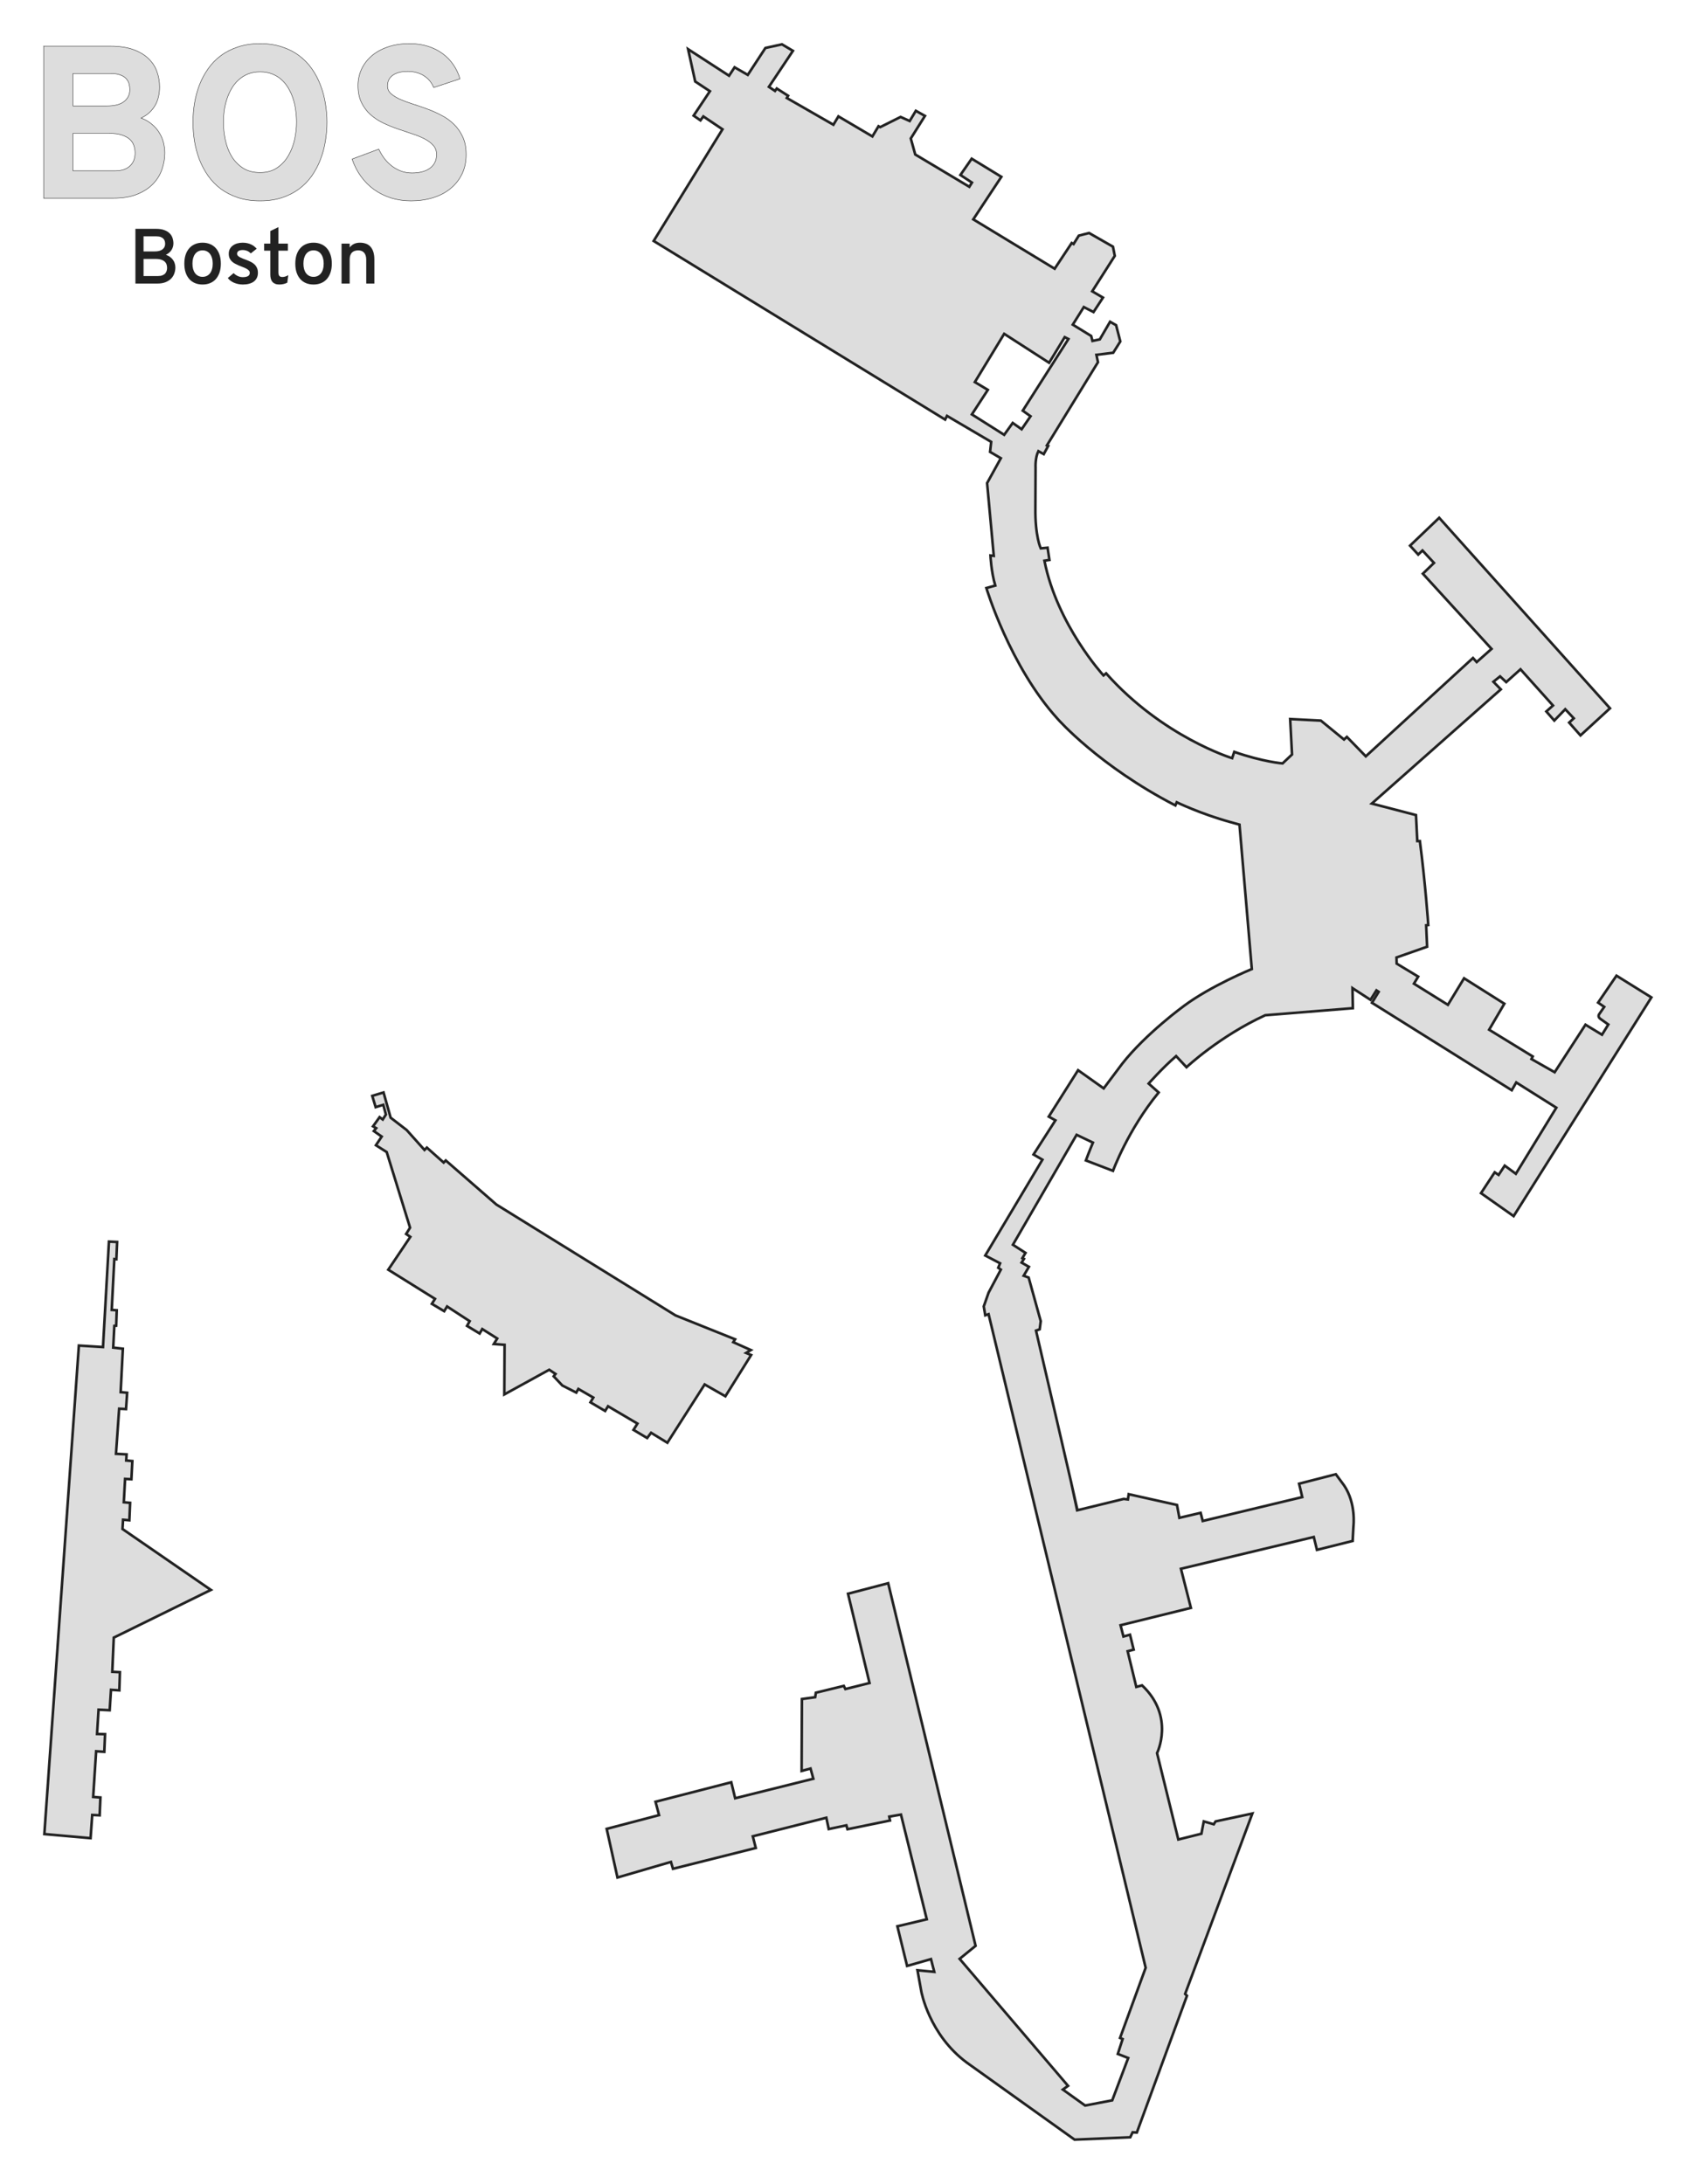 <?xml version="1.0" encoding="UTF-8" standalone="no"?>
<!-- Created with Inkscape (http://www.inkscape.org/) -->

<svg
   xmlns:dc="http://purl.org/dc/elements/1.1/"
   xmlns:cc="http://creativecommons.org/ns#"
   xmlns:rdf="http://www.w3.org/1999/02/22-rdf-syntax-ns#"
   xmlns:svg="http://www.w3.org/2000/svg"
   xmlns="http://www.w3.org/2000/svg"
   xmlns:sodipodi="http://sodipodi.sourceforge.net/DTD/sodipodi-0.dtd"
   xmlns:inkscape="http://www.inkscape.org/namespaces/inkscape"
   width="976.579"
   height="1257.411"
   viewBox="0 0 976.579 1257.411"
   id="svg2"
   version="1.1"
   inkscape:version="0.92.4 (5da689c313, 2019-01-14)"
   sodipodi:docname="BOS-2015-12-12.svg"
   inkscape:export-filename="C:\Users\paulb\Dropbox\Projects\Terminal Silhouettes\Silhouettes\png\BOS.png"
   inkscape:export-xdpi="90"
   inkscape:export-ydpi="90">
  <defs
     id="defs4" />
  <sodipodi:namedview
     id="base"
     pagecolor="#ffffff"
     bordercolor="#666666"
     borderopacity="1.0"
     inkscape:pageopacity="1"
     inkscape:pageshadow="2"
     inkscape:zoom="0.49497475"
     inkscape:cx="-152.74085"
     inkscape:cy="623.07048"
     inkscape:document-units="px"
     inkscape:current-layer="layer2"
     showgrid="false"
     units="px"
     fit-margin-top="25"
     fit-margin-left="25"
     fit-margin-right="25"
     fit-margin-bottom="25"
     inkscape:window-width="1920"
     inkscape:window-height="1137"
     inkscape:window-x="1912"
     inkscape:window-y="-8"
     inkscape:window-maximized="1" />
  <g
     inkscape:groupmode="layer"
     id="layer2"
     inkscape:label="Terminal"
     transform="translate(-187.594,-317.86)">
    <path
       id="path3349"
       style="fill:#dddddd;fill-opacity:1;fill-rule:evenodd;stroke:#222222;stroke-width:1.5;stroke-linecap:butt;stroke-linejoin:miter;stroke-miterlimit:4;stroke-dasharray:none;stroke-opacity:1"
       d="m 637.854,343.391 -9.515,2.085 -10.156,15.501 -7.605,-4.356 -3.175,4.838 -23.585,-15.271 4.083,18.596 8.466,5.594 -9.374,14.06 3.931,2.722 1.663,-2.269 11.036,7.408 -39.639,64.301 167.838,102.841 1.07,-2.138 25.442,14.966 -0.642,5.773 6.201,3.635 -7.911,14.327 3.848,41.905 -1.923,-0.213 c 0,0 0.426,9.407 2.778,17.318 l -5.121,1.406 c 0,0 13.461,44.991 41.042,75.352 0,0 23.519,26.94 67.777,49.817 l 0.79,-1.802 c 0,0 13.758,6.652 30.69,11.339 l 5.442,1.511 7.105,83.152 c 0,0 -23.584,9.676 -39.005,21.166 0,0 -22.073,16.024 -35.679,33.41 l -10.609,14.145 -14.753,-10.477 -16.89,26.727 3.848,2.138 -12.615,19.669 5.131,2.993 -32.926,55.163 8.552,4.489 -1.068,2.565 1.496,1.07 -7.056,13.257 -2.78,7.911 0.855,5.131 1.925,-0.642 90.441,376.299 -14.753,40.41 1.496,0.642 -2.78,8.552 5.988,2.351 -9.194,24.374 -15.608,2.993 -12.828,-9.194 2.993,-2.138 -62.431,-73.121 9.194,-7.484 -50.333,-208.78 -23.132,6.047 12.397,51.403 -13.908,3.477 -0.908,-1.814 -16.101,3.931 -0.377,2.57 -7.636,1.058 -0.17,41.405 5.131,-1.389 1.604,5.88 -45.007,11.225 -2.246,-9.194 -43.616,11.224 2.032,7.697 -30.148,7.911 6.201,28.008 30.788,-8.979 1.176,3.955 47.679,-11.973 -1.71,-6.735 42.333,-10.69 1.391,6.522 10.155,-2.138 0.642,2.244 24.481,-5.024 -0.428,-2.246 6.735,-1.176 14.861,60.293 -16.926,4.03 5.594,22.828 13.758,-3.93 1.888,7.332 -9.675,-0.906 2.193,12.094 c 0,0 4.383,24.946 26.305,41.123 l 61.986,44.296 32.051,-1.361 1.361,-2.872 2.419,0.152 28.875,-78.768 -1.058,-1.058 38.704,-103.863 -21.166,4.536 -1.058,1.664 -5.745,-1.664 -1.361,7.105 -13.305,3.325 -12.245,-49.74 c 0,0 10.431,-21.014 -8.618,-39.005 l -3.325,0.906 -4.989,-20.561 3.476,-0.906 -2.117,-8.618 -3.778,1.058 -1.663,-6.5 40.518,-9.979 -5.745,-22.525 76.498,-18.294 1.816,7.408 20.561,-5.141 0.453,-8.466 c 0,0 1.664,-13.153 -5.442,-23.585 l -4.688,-6.35 -21.166,5.444 1.816,7.711 -57.3,13.758 -1.209,-4.688 -12.246,2.872 -1.361,-7.408 -27.818,-6.198 -0.453,3.023 -2.419,-0.301 -26.608,6.5 c 0.019,-0.519 -23.888,-103.409 -23.888,-103.409 l 2.117,-0.756 0.605,-4.688 -6.955,-25.096 -2.872,-1.058 3.023,-5.139 -4.233,-2.419 1.361,-2.117 -0.906,-0.453 1.814,-3.024 -7.258,-4.686 36.676,-63.297 9.407,4.489 c 0,0 -2.351,5.56 -4.061,10.264 l 15.606,5.986 c 0,0 8.553,-23.518 26.298,-45.113 l -5.773,-5.131 c 0,0 7.697,-8.766 15.821,-15.821 l 5.988,6.414 c 0,0 18.814,-17.746 45.326,-29.933 l 50.459,-4.063 -0.213,-11.545 10.37,6.735 3.42,-5.452 1.283,0.855 -3.848,6.307 80.498,50.351 2.566,-4.489 23.091,14.538 -23.305,38.059 -6.414,-4.704 -3.509,5.346 -2.264,-1.498 -7.884,12 18.79,13.23 79.322,-125.933 -20.098,-12.508 -10.585,15.502 3.529,2.459 -2.887,4.169 c 0,0 -1.175,1.497 0.749,2.78 l 4.489,3.206 -3.635,5.88 -9.515,-5.773 -17.746,27.367 -13.363,-7.59 0.748,-1.496 -25.121,-15.395 8.766,-14.966 -23.198,-14.646 -9.3,15.287 -19.564,-12.187 2.459,-4.061 -12.402,-7.484 -0.106,-3.527 17.639,-6.201 -0.546,-12.326 1.209,-0.152 c -0.022,-0.565 -1.626,-23.549 -4.833,-48.351 l -1.496,0 -0.747,-14.966 -25.444,-6.628 74.298,-65.746 -4.276,-4.382 3.848,-3.1 3.529,3.314 8.231,-7.377 18.707,20.847 -3.848,3.421 4.597,5.239 6.307,-6.522 4.918,5.239 -2.672,2.459 6.52,7.377 16.999,-15.608 -98.351,-109.683 -16.784,16.035 4.704,5.133 2.459,-2.353 6.628,7.163 -6.414,6.201 39.553,43.296 -8.552,7.59 -2.138,-2.351 -61.723,56.622 -10.886,-11.188 -1.662,1.511 -13.305,-10.885 -17.688,-0.906 1.058,20.41 -5.444,5.139 c 0,0 -11.337,-0.907 -27.816,-6.652 l -1.21,3.63 c 0,0 -40.064,-12.247 -72.569,-48.833 l -1.511,1.21 c 0,0 -26.759,-29.18 -34.016,-66.069 l 2.872,-0.453 -1.058,-7.029 -3.931,0.377 c 0,0 -3.296,-6.798 -3.082,-23.261 l 0.106,-23.305 c 0,0 -0.32,-5.559 1.604,-9.407 l 3.1,1.71 2.566,-4.703 -0.749,-0.321 29.399,-47.892 -0.893,-4.243 9.675,-1.209 4.083,-6.502 -2.419,-9.372 -3.477,-1.966 -5.897,10.13 -4.233,0.908 -0.756,-2.874 -10.583,-6.5 6.35,-10.13 5.594,2.872 5.442,-8.314 -6.198,-3.628 13.002,-20.41 -1.058,-5.291 -13.758,-7.863 -5.897,1.513 -3.024,4.837 -1.058,-0.604 -9.827,14.816 -46.866,-28.423 16.175,-24.491 -17.083,-10.432 -6.5,9.374 6.651,4.384 -1.511,2.419 -31.143,-18.596 -2.57,-9.222 8.164,-13.002 -5.257,-2.927 -3.527,5.878 -5.239,-2.351 -11.759,5.88 -0.962,-0.534 -3.529,5.878 -19.563,-11.545 -2.885,4.81 -26.833,-15.393 0.747,-1.283 -6.52,-4.169 -1.015,1.389 -3.529,-2.351 13.844,-20.739 -6.307,-3.742 z m 127.963,166.662 25.87,16.676 8.979,-14.752 2.138,1.068 -26.297,41.265 4.489,3.208 -5.131,7.482 -5.131,-3.635 -4.918,6.842 -18.601,-11.76 9.192,-14.112 -7.482,-4.489 16.891,-27.795 z m -354.651,538.839 12.699,-18.898 -2.419,-1.663 2.268,-3.628 -13.455,-43.541 -6.199,-3.931 3.326,-4.989 -4.536,-3.175 1.361,-1.663 -1.814,-1.058 3.78,-5.291 1.814,1.361 1.814,-2.872 -1.512,-5.594 -4.384,1.361 -1.965,-6.501 6.501,-1.965 4.082,14.514 9.222,7.106 10.28,11.49 1.361,-1.361 9.676,8.617 1.209,-1.209 29.178,25.399 103.107,63.8 34.319,13.758 -1.058,1.663 10.129,4.535 -2.721,1.663 2.873,1.21 -14.816,23.736 -11.944,-6.803 -21.468,33.563 -9.373,-5.745 -2.268,3.024 -7.862,-4.687 2.268,-3.628 -16.933,-9.978 -1.663,2.721 -8.466,-4.989 1.663,-2.721 -8.617,-4.989 -1.209,2.116 -8.013,-4.082 -4.989,-5.291 1.058,-1.361 -3.628,-2.419 -25.852,14.211 0.151,-28.574 -6.199,-0.454 1.965,-3.175 -8.617,-5.443 -1.512,2.57 -7.257,-4.384 1.512,-2.721 -13.002,-8.466 -1.663,2.721 -7.106,-4.233 1.814,-2.873 z m -198.039,324.938 26.619,2.352 0.962,-13.363 4.276,0.214 0.428,-10.263 -4.169,-0.321 1.71,-26.298 4.704,0.321 0.428,-10.156 -4.597,-0.107 0.855,-14.004 6.414,0.321 0.748,-11.759 4.811,0.321 0.321,-10.476 -4.383,-0.214 0.855,-19.67 55.91,-27.474 -50.886,-35.064 0.321,-5.345 3.635,0.321 0.428,-10.049 -3.635,-0.321 0.748,-13.47 3.635,0.214 0.535,-10.476 -3.528,-0.321 0.214,-3.528 -6.093,-0.321 1.817,-25.977 3.955,0.214 0.641,-9.407 -3.742,-0.321 1.283,-25.015 -5.559,-0.641 0.641,-12.508 1.069,-0.107 0.321,-8.873 -2.886,-0.214 1.497,-29.291 1.176,0.107 0.428,-9.942 -4.704,-0.214 -3.421,60.721 -13.897,-0.855 z"
       inkscape:connector-curvature="0" />
  </g>
  <g
     inkscape:groupmode="layer"
     id="layer1"
     inkscape:label="Label">
    <g
       id="g4165"
       transform="translate(-77.358,-268.174)">
      <g
         style="font-style:normal;font-variant:normal;font-weight:bold;font-stretch:normal;font-size:125px;line-height:110%;font-family:Overpass;-inkscape-font-specification:'Overpass, Bold';text-align:center;letter-spacing:0px;word-spacing:0px;writing-mode:lr-tb;text-anchor:middle;fill:#dddddd;fill-opacity:1;stroke:#222222;stroke-width:0.25;stroke-linecap:butt;stroke-linejoin:miter;stroke-miterlimit:4;stroke-dasharray:none;stroke-opacity:1"
         id="text4157">
        <path
           d="m 102.483,294.764 38.391,0 q 7.996,0 13.428,2.014 5.432,2.014 8.728,5.31 3.357,3.296 4.761,7.507 1.465,4.211 1.465,8.667 0,2.808 -0.61,5.432 -0.549,2.625 -1.831,4.944 -1.282,2.258 -3.296,4.211 -2.014,1.892 -4.883,3.296 3.723,1.404 6.287,3.662 2.625,2.197 4.211,4.883 1.648,2.686 2.38,5.676 0.732,2.991 0.732,5.92 0,4.639 -1.587,9.277 -1.526,4.639 -5.066,8.362 -3.479,3.723 -9.155,6.042 -5.615,2.319 -13.794,2.319 l -40.161,0 0,-87.524 z m 41.016,71.777 q 3.418,0 5.676,-0.916 2.258,-0.977 3.54,-2.441 1.343,-1.465 1.892,-3.296 0.549,-1.831 0.549,-3.601 0,-2.136 -0.671,-4.15 -0.61,-2.075 -2.319,-3.662 -1.709,-1.587 -4.639,-2.563 -2.93,-0.977 -7.507,-0.977 l -20.63,0 0,21.606 24.109,0 z m -4.639,-37.354 q 6.714,0 9.949,-2.563 3.296,-2.625 3.296,-6.836 0,-1.648 -0.427,-3.296 -0.427,-1.648 -1.648,-2.991 -1.16,-1.343 -3.296,-2.136 -2.136,-0.855 -5.615,-0.855 l -21.729,0 0,18.677 19.47,0 z"
           id="path4172"
           style="" />
        <path
           d="m 227.116,383.814 q -7.08,0 -12.695,-1.831 -5.615,-1.892 -9.949,-5.066 -4.272,-3.235 -7.324,-7.568 -3.052,-4.395 -5.005,-9.399 -1.892,-5.066 -2.808,-10.498 -0.854,-5.493 -0.854,-10.925 0,-5.371 0.854,-10.803 0.916,-5.493 2.808,-10.498 1.953,-5.066 5.005,-9.399 3.052,-4.395 7.324,-7.568 4.333,-3.235 9.949,-5.066 5.615,-1.892 12.695,-1.892 7.08,0 12.634,1.892 5.615,1.831 9.888,5.066 4.272,3.174 7.324,7.568 3.052,4.333 4.944,9.399 1.953,5.005 2.808,10.498 0.916,5.432 0.916,10.803 0,5.432 -0.916,10.925 -0.854,5.432 -2.808,10.498 -1.892,5.005 -4.944,9.399 -3.052,4.333 -7.324,7.568 -4.272,3.174 -9.888,5.066 -5.554,1.831 -12.634,1.831 z m 0,-16.296 q 5.859,0 9.827,-2.747 4.028,-2.747 6.47,-7.019 2.502,-4.272 3.601,-9.338 1.099,-5.127 1.099,-9.888 0,-3.357 -0.488,-6.775 -0.427,-3.479 -1.465,-6.653 -1.038,-3.235 -2.686,-6.042 -1.648,-2.869 -3.967,-4.944 -2.319,-2.136 -5.432,-3.357 -3.052,-1.221 -6.958,-1.221 -3.967,0 -7.08,1.282 -3.052,1.282 -5.432,3.479 -2.319,2.136 -3.967,5.005 -1.648,2.869 -2.686,6.104 -1.038,3.235 -1.526,6.592 -0.427,3.357 -0.427,6.531 0,5.005 1.099,10.193 1.099,5.127 3.54,9.338 2.502,4.15 6.531,6.836 4.028,2.625 9.949,2.625 z"
           id="path4174"
           style="" />
        <path
           d="m 327.092,318.567 q -0.793,-1.953 -2.136,-3.662 -1.343,-1.709 -3.235,-2.93 -1.831,-1.282 -4.272,-1.953 -2.38,-0.732 -5.31,-0.732 -5.493,0 -8.606,2.197 -3.052,2.197 -3.052,6.165 0,2.625 1.953,4.395 1.953,1.77 5.127,3.235 3.174,1.404 7.202,2.686 4.089,1.282 8.362,2.869 4.272,1.526 8.301,3.662 4.089,2.075 7.263,5.188 3.174,3.052 5.127,7.324 1.953,4.211 1.953,10.132 0,6.409 -2.441,11.353 -2.441,4.944 -6.714,8.362 -4.211,3.418 -10.01,5.188 -5.798,1.77 -12.512,1.77 -6.165,0 -11.536,-1.648 -5.371,-1.709 -9.766,-4.822 -4.333,-3.113 -7.568,-7.568 -3.235,-4.456 -5.127,-10.01 l 15.381,-5.737 q 1.404,3.052 3.357,5.615 2.014,2.502 4.456,4.333 2.441,1.77 5.249,2.808 2.869,0.977 6.104,0.977 3.174,0 5.737,-0.671 2.625,-0.671 4.456,-2.014 1.892,-1.343 2.869,-3.296 1.038,-2.014 1.038,-4.639 0,-3.174 -1.953,-5.31 -1.953,-2.197 -5.127,-3.784 -3.174,-1.648 -7.263,-2.93 -4.028,-1.343 -8.301,-2.808 -4.211,-1.465 -8.301,-3.418 -4.028,-1.953 -7.202,-4.822 -3.174,-2.869 -5.127,-6.897 -1.953,-4.028 -1.953,-9.766 0,-4.944 1.953,-9.277 2.014,-4.395 5.798,-7.69 3.784,-3.296 9.277,-5.188 5.493,-1.953 12.573,-1.953 5.92,0 10.681,1.526 4.822,1.526 8.484,4.272 3.662,2.686 6.165,6.409 2.502,3.662 3.784,8.057 l -15.137,5.005 z"
           id="path4176"
           style="" />
      </g>
      <g
         style="font-style:normal;font-variant:normal;font-weight:normal;font-stretch:normal;font-size:45px;line-height:110%;font-family:Overpass;-inkscape-font-specification:'Overpass, Normal';text-align:center;letter-spacing:0px;word-spacing:0px;writing-mode:lr-tb;text-anchor:middle;fill:#222222;fill-opacity:1;stroke:none;stroke-width:1px;stroke-linecap:butt;stroke-linejoin:miter;stroke-opacity:1"
         id="text4161">
        <path
           d="m 155.329,399.928 11.931,0 q 2.812,0 4.724,0.725 1.912,0.703 3.076,1.89 1.165,1.165 1.648,2.681 0.505,1.516 0.505,3.12 0,1.978 -1.077,3.735 -1.077,1.736 -3.252,2.791 1.472,0.527 2.505,1.34 1.033,0.791 1.692,1.758 0.659,0.967 0.945,2.065 0.308,1.077 0.308,2.175 0,1.604 -0.549,3.252 -0.527,1.648 -1.758,2.988 -1.23,1.318 -3.23,2.153 -1.978,0.835 -4.856,0.835 l -12.612,0 0,-31.509 z m 12.964,27.18 q 1.56,0 2.571,-0.417 1.033,-0.417 1.626,-1.077 0.593,-0.681 0.835,-1.516 0.242,-0.835 0.242,-1.67 0,-0.989 -0.286,-1.912 -0.286,-0.945 -1.033,-1.648 -0.747,-0.725 -2.043,-1.165 -1.274,-0.439 -3.252,-0.439 l -6.943,0 0,9.844 8.284,0 z m -1.802,-14.172 q 1.472,0 2.593,-0.308 1.121,-0.33 1.868,-0.901 0.747,-0.593 1.121,-1.384 0.374,-0.791 0.374,-1.758 0,-0.769 -0.198,-1.538 -0.198,-0.769 -0.769,-1.384 -0.549,-0.637 -1.538,-1.011 -0.967,-0.396 -2.549,-0.396 l -7.383,0 0,8.679 6.482,0 z"
           id="path4179"
           style="" />
        <path
           d="m 194.001,431.986 q -2.417,0 -4.373,-0.813 -1.934,-0.813 -3.296,-2.351 -1.362,-1.56 -2.109,-3.779 -0.725,-2.241 -0.725,-5.076 0,-2.834 0.725,-5.076 0.747,-2.241 2.109,-3.779 1.362,-1.56 3.296,-2.373 1.956,-0.835 4.373,-0.835 2.395,0 4.351,0.835 1.956,0.813 3.318,2.373 1.362,1.538 2.109,3.779 0.747,2.241 0.747,5.076 0,2.834 -0.747,5.076 -0.747,2.219 -2.109,3.779 -1.362,1.538 -3.318,2.351 -1.956,0.813 -4.351,0.813 z m 0,-4.417 q 1.34,0 2.417,-0.527 1.099,-0.527 1.846,-1.494 0.769,-0.989 1.165,-2.395 0.417,-1.406 0.417,-3.186 0,-1.78 -0.417,-3.186 -0.396,-1.428 -1.165,-2.417 -0.747,-0.989 -1.846,-1.516 -1.077,-0.527 -2.417,-0.527 -1.34,0 -2.417,0.527 -1.077,0.527 -1.846,1.516 -0.747,0.989 -1.165,2.417 -0.396,1.406 -0.396,3.186 0,1.78 0.396,3.186 0.417,1.406 1.165,2.395 0.769,0.967 1.846,1.494 1.077,0.527 2.417,0.527 z"
           id="path4181"
           style="" />
        <path
           d="m 217.226,431.986 q -1.362,0 -2.659,-0.264 -1.296,-0.264 -2.439,-0.747 -1.121,-0.483 -2.043,-1.165 -0.923,-0.703 -1.538,-1.56 l 3.318,-2.834 q 0.352,0.33 0.857,0.747 0.505,0.396 1.165,0.747 0.659,0.352 1.472,0.593 0.813,0.242 1.78,0.242 0.879,0 1.626,-0.132 0.747,-0.132 1.274,-0.417 0.549,-0.286 0.835,-0.747 0.308,-0.483 0.308,-1.187 0,-0.813 -0.571,-1.384 -0.549,-0.593 -1.45,-1.055 -0.901,-0.483 -2.043,-0.901 -1.143,-0.439 -2.307,-0.923 -1.077,-0.461 -2.109,-1.011 -1.033,-0.549 -1.846,-1.318 -0.791,-0.769 -1.296,-1.824 -0.483,-1.077 -0.483,-2.593 0,-1.538 0.615,-2.725 0.637,-1.187 1.714,-1.978 1.099,-0.813 2.549,-1.23 1.472,-0.417 3.142,-0.417 1.472,0 2.703,0.286 1.252,0.286 2.241,0.769 1.011,0.483 1.78,1.121 0.769,0.615 1.34,1.296 l -3.384,2.681 q -0.308,-0.308 -0.747,-0.637 -0.417,-0.352 -0.989,-0.637 -0.571,-0.286 -1.296,-0.461 -0.725,-0.198 -1.648,-0.198 -1.494,0 -2.373,0.549 -0.857,0.549 -0.857,1.582 0,0.659 0.461,1.165 0.461,0.483 1.252,0.901 0.791,0.417 1.802,0.813 1.033,0.374 2.153,0.813 1.187,0.461 2.329,1.033 1.143,0.571 2.021,1.406 0.901,0.835 1.428,2.021 0.549,1.187 0.549,2.856 0,1.648 -0.615,2.922 -0.615,1.252 -1.758,2.109 -1.121,0.835 -2.725,1.252 -1.582,0.439 -3.538,0.439 z"
           id="path4183"
           style="" />
        <path
           d="m 238.144,431.986 q -1.362,0 -2.351,-0.417 -0.967,-0.396 -1.604,-1.143 -0.615,-0.747 -0.901,-1.802 -0.286,-1.077 -0.286,-2.373 l 0,-13.755 -3.56,0 0,-4.065 3.56,0 0,-7.229 4.68,-2.263 0,9.492 5.449,0 0,4.065 -5.449,0 0,12.546 q 0,0.571 0.088,1.055 0.11,0.483 0.352,0.835 0.264,0.352 0.703,0.549 0.439,0.176 1.121,0.176 1.67,0 3.406,-1.077 l -0.571,4.351 q -0.967,0.483 -2.109,0.769 -1.143,0.286 -2.527,0.286 z"
           id="path4185"
           style="" />
        <path
           d="m 257.898,431.986 q -2.417,0 -4.373,-0.813 -1.934,-0.813 -3.296,-2.351 -1.362,-1.56 -2.109,-3.779 -0.725,-2.241 -0.725,-5.076 0,-2.834 0.725,-5.076 0.747,-2.241 2.109,-3.779 1.362,-1.56 3.296,-2.373 1.956,-0.835 4.373,-0.835 2.395,0 4.351,0.835 1.956,0.813 3.318,2.373 1.362,1.538 2.109,3.779 0.747,2.241 0.747,5.076 0,2.834 -0.747,5.076 -0.747,2.219 -2.109,3.779 -1.362,1.538 -3.318,2.351 -1.956,0.813 -4.351,0.813 z m 0,-4.417 q 1.34,0 2.417,-0.527 1.099,-0.527 1.846,-1.494 0.769,-0.989 1.165,-2.395 0.417,-1.406 0.417,-3.186 0,-1.78 -0.417,-3.186 -0.396,-1.428 -1.165,-2.417 -0.747,-0.989 -1.846,-1.516 -1.077,-0.527 -2.417,-0.527 -1.34,0 -2.417,0.527 -1.077,0.527 -1.846,1.516 -0.747,0.989 -1.165,2.417 -0.396,1.406 -0.396,3.186 0,1.78 0.396,3.186 0.417,1.406 1.165,2.395 0.769,0.967 1.846,1.494 1.077,0.527 2.417,0.527 z"
           id="path4187"
           style="" />
        <path
           d="m 288.242,431.437 0,-13.733 q 0,-1.45 -0.352,-2.461 -0.352,-1.033 -0.967,-1.67 -0.615,-0.659 -1.45,-0.945 -0.835,-0.308 -1.824,-0.308 -1.055,0 -1.956,0.286 -0.901,0.264 -1.56,0.879 -0.659,0.615 -1.055,1.648 -0.374,1.011 -0.374,2.483 l 0,13.821 -4.68,0 0,-23.005 4.68,0 0,2.219 q 1.121,-1.428 2.571,-2.087 1.45,-0.659 3.362,-0.659 1.802,0 3.318,0.527 1.516,0.505 2.615,1.67 1.121,1.165 1.736,3.032 0.615,1.868 0.615,4.57 l 0,13.733 -4.68,0 z"
           id="path4189"
           style="" />
      </g>
    </g>
  </g>
</svg>
